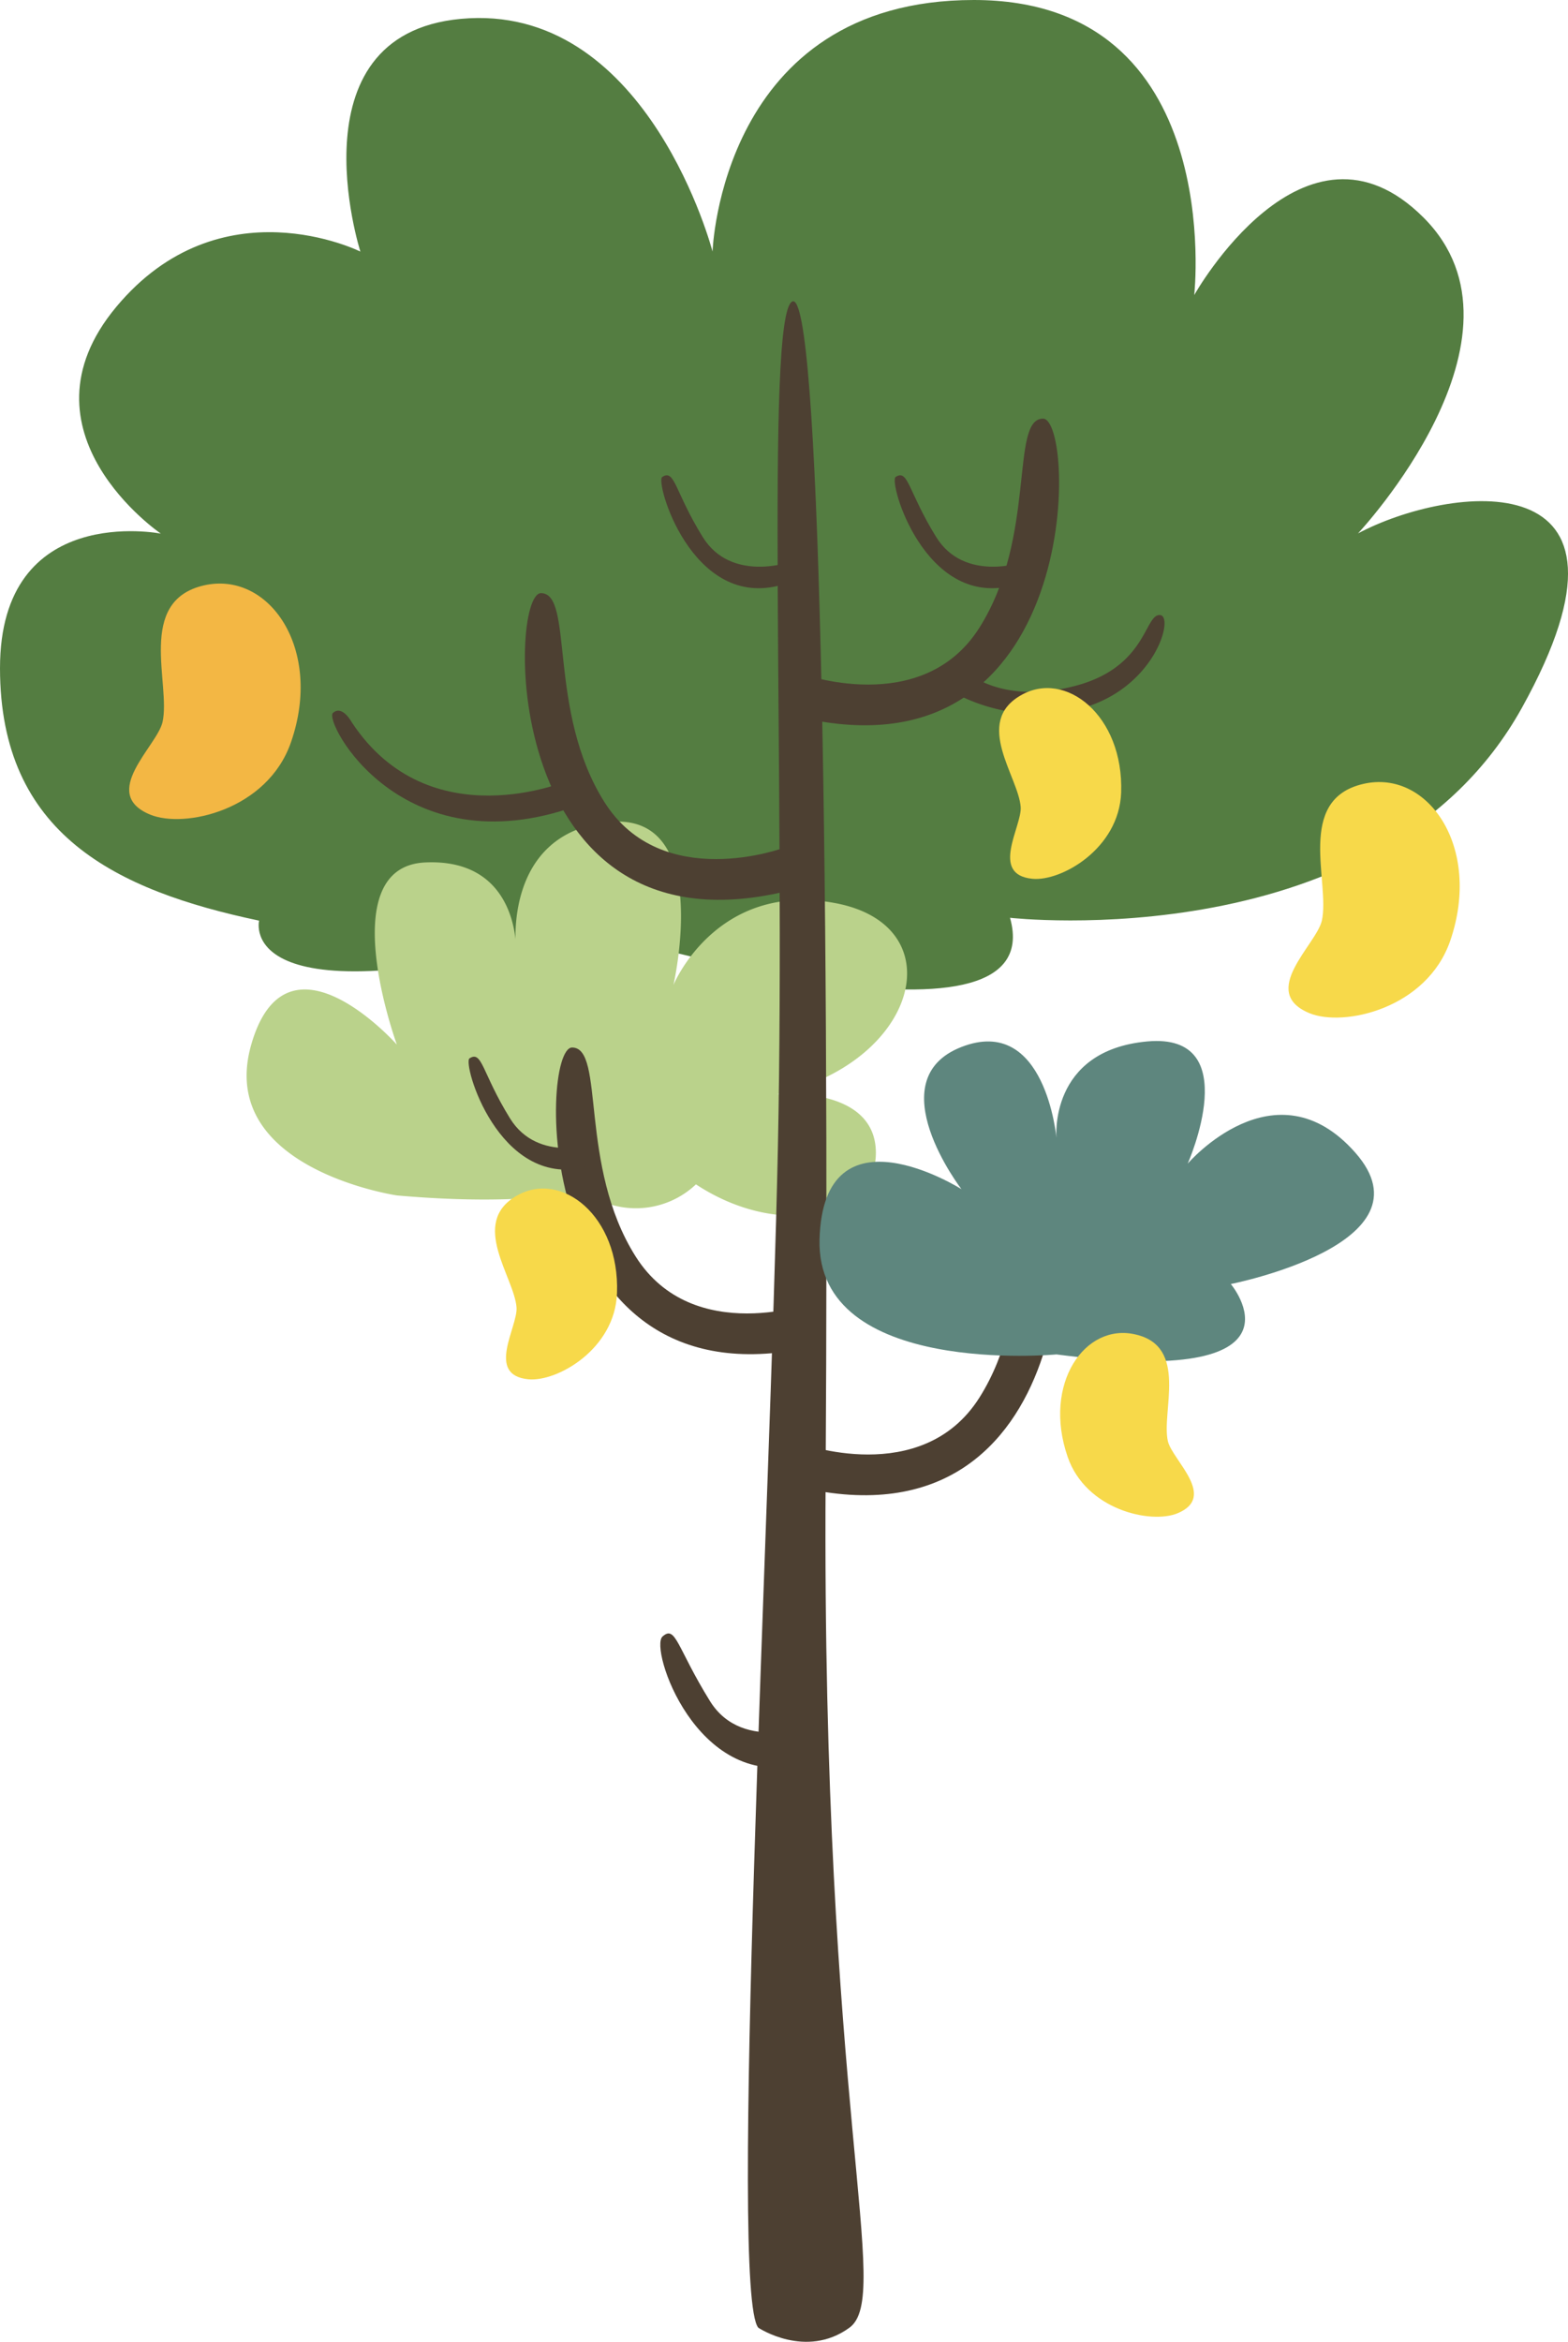<svg id="ต้นไม้1" xmlns="http://www.w3.org/2000/svg" viewBox="0 0 235.35 351.29"><defs><style>.cls-1{fill:#547d41;}.cls-2{fill:#bad28b;}.cls-3{fill:#4d4032;}.cls-4{fill:#5e867e;}.cls-5{fill:#f3b744;}.cls-6{fill:#f7d94a;}</style></defs><title>7</title><path class="cls-1" d="M1293.92,686.35s55.81,6.33,76.82-31.48-11.18-33.34-24.59-26.18c0,0,27.72-29.5,9.84-47.38s-34.42,11.62-34.42,11.62,4.92-44.26-33.08-44.26-39.22,37.74-39.22,37.74-9.47-36.4-36.53-35-16.33,35-16.33,35-21-10.47-36.65,8.31,6.7,34,6.7,34-24.14-4.78-24.14,20.18,17.44,33.36,38.89,37.88c0,0-4,16.14,49.9,1.39C1231.11,688.14,1300.43,709.46,1293.92,686.35Z" transform="translate(-1142.32 -548.67)"/><path class="cls-2" d="M1201.89,728s-27.19-4-21.86-22.62,21.86,0,21.86,0-9.77-26.66,4.23-27.33S1219.77,691,1219.77,691s-2-17.28,13.84-19,9.79,24.43,9.79,24.43,6.41-15.65,24.3-12.28,12.49,23.88-8.77,28.65c0,0,14.51-1.31,14.85,8.48s-14.18,13.5-27,5.06a13.12,13.12,0,0,1-16.83,1S1221.12,729.7,1201.89,728Z" transform="translate(-1142.32 -548.67)"/><path class="cls-3" d="M1256.14,897.86s7.13,4.75,13.67,0-4.16-32.44-3.57-126.88-.89-179-5-177.08-1,71.38-2.16,126.82S1251.73,892.71,1256.14,897.86Z" transform="translate(-1142.32 -548.67)"/><path class="cls-3" d="M1262.39,765.16s18.29,6.82,26.93-6.82,4.55-31.37,9.55-31.37,6.11,54.73-36.48,44.8Z" transform="translate(-1142.32 -548.67)"/><path class="cls-3" d="M1264.67,744s-18.29,6.82-26.93-6.82-4.54-31.37-9.55-31.37-6.11,54.73,36.48,44.8Z" transform="translate(-1142.32 -548.67)"/><path class="cls-3" d="M1263.25,653.89" transform="translate(-1142.32 -548.67)"/><path class="cls-3" d="M1262.39,649.66s18.29,6.82,26.93-6.82,4.55-31.37,9.55-31.37,6.11,54.73-36.48,44.8Z" transform="translate(-1142.32 -548.67)"/><path class="cls-3" d="M1260,675.84s-18.3,6.82-26.94-6.82-4.54-31.37-9.54-31.37-6.12,54.73,36.48,44.8Z" transform="translate(-1142.32 -548.67)"/><path class="cls-3" d="M1260.79,633s-8.77,3.06-13-3.78-4.16-10.23-6.07-9c-1.1.7,4.3,19.48,17.35,16.34" transform="translate(-1142.32 -548.67)"/><path class="cls-3" d="M1295.83,633s-8.77,3.06-13-3.78-4.17-10.23-6.08-9c-1.09.7,4.3,19.48,17.35,16.34" transform="translate(-1142.32 -548.67)"/><path class="cls-3" d="M1231.87,720.21s-8.77,3.07-13-3.77-4.16-10.24-6.08-9c-1.09.69,4.31,19.47,17.35,16.34" transform="translate(-1142.32 -548.67)"/><path class="cls-3" d="M1265,807.22s-11.14,4.67-16.12-3.37-5.12-11.46-7.12-9.68,5.07,22.92,20.41,19.23" transform="translate(-1142.32 -548.67)"/><path class="cls-3" d="M1287.71,649.67s5.19,4.72,16,1.89,10.38-10.85,12.74-10.62-1.36,13.12-15.21,14.63a26.56,26.56,0,0,1-17.67-4.14" transform="translate(-1142.32 -548.67)"/><path class="cls-3" d="M1227.66,665.73s-20.84,9-32.53-8.69c0,0-1.42-2.68-2.84-1.42s10.24,23.4,36.61,13.94Z" transform="translate(-1142.32 -548.67)"/><path class="cls-4" d="M1300.89,751.85s-36.11,3.42-35.56-17.25,21.3-7.54,21.3-7.54-12.62-16.41,0-21.33,14.26,13.67,14.26,13.67-1.22-13.14,13.62-14.5,6.08,18.33,6.08,18.33,13.12-15.31,25.16-1.64-18.69,19.7-18.69,19.7S1340.28,757,1300.89,751.85Z" transform="translate(-1142.32 -548.67)"/><path class="cls-5" d="M1186,660c-3.52,10.21-16,13-21.15,10.87-7.66-3.18,1-10.22,1.86-13.85,1.3-5.7-4-18.16,6.2-20.53C1182.68,634.24,1190.86,646,1186,660Z" transform="translate(-1142.32 -548.67)"/><path class="cls-6" d="M1360,689.78c-3.51,10.21-16,13-21.14,10.88-7.67-3.18,1-10.23,1.86-13.86,1.29-5.7-4-18.16,6.2-20.53C1356.63,664,1364.8,675.77,1360,689.78Z" transform="translate(-1142.32 -548.67)"/><path class="cls-6" d="M1302.56,767.19c2.74,8,12.51,10.15,16.51,8.49,6-2.49-.81-8-1.46-10.82-1-4.45,3.11-14.18-4.84-16C1305.17,747.06,1298.79,756.25,1302.56,767.19Z" transform="translate(-1142.32 -548.67)"/><path class="cls-6" d="M1310.6,667.57c-.31,8.42-9,13.35-13.32,12.93-6.45-.63-1.55-7.87-1.76-10.77-.33-4.55-7.11-12.66,0-16.74C1302.23,649.08,1311,656,1310.6,667.57Z" transform="translate(-1142.32 -548.67)"/><path class="cls-6" d="M1234.93,742.65c-.3,8.42-9,13.35-13.31,12.93-6.45-.63-1.56-7.87-1.77-10.77-.33-4.55-7.1-12.66,0-16.75C1226.57,724.16,1235.35,731.08,1234.93,742.65Z" transform="translate(-1142.32 -548.67)"/></svg>
